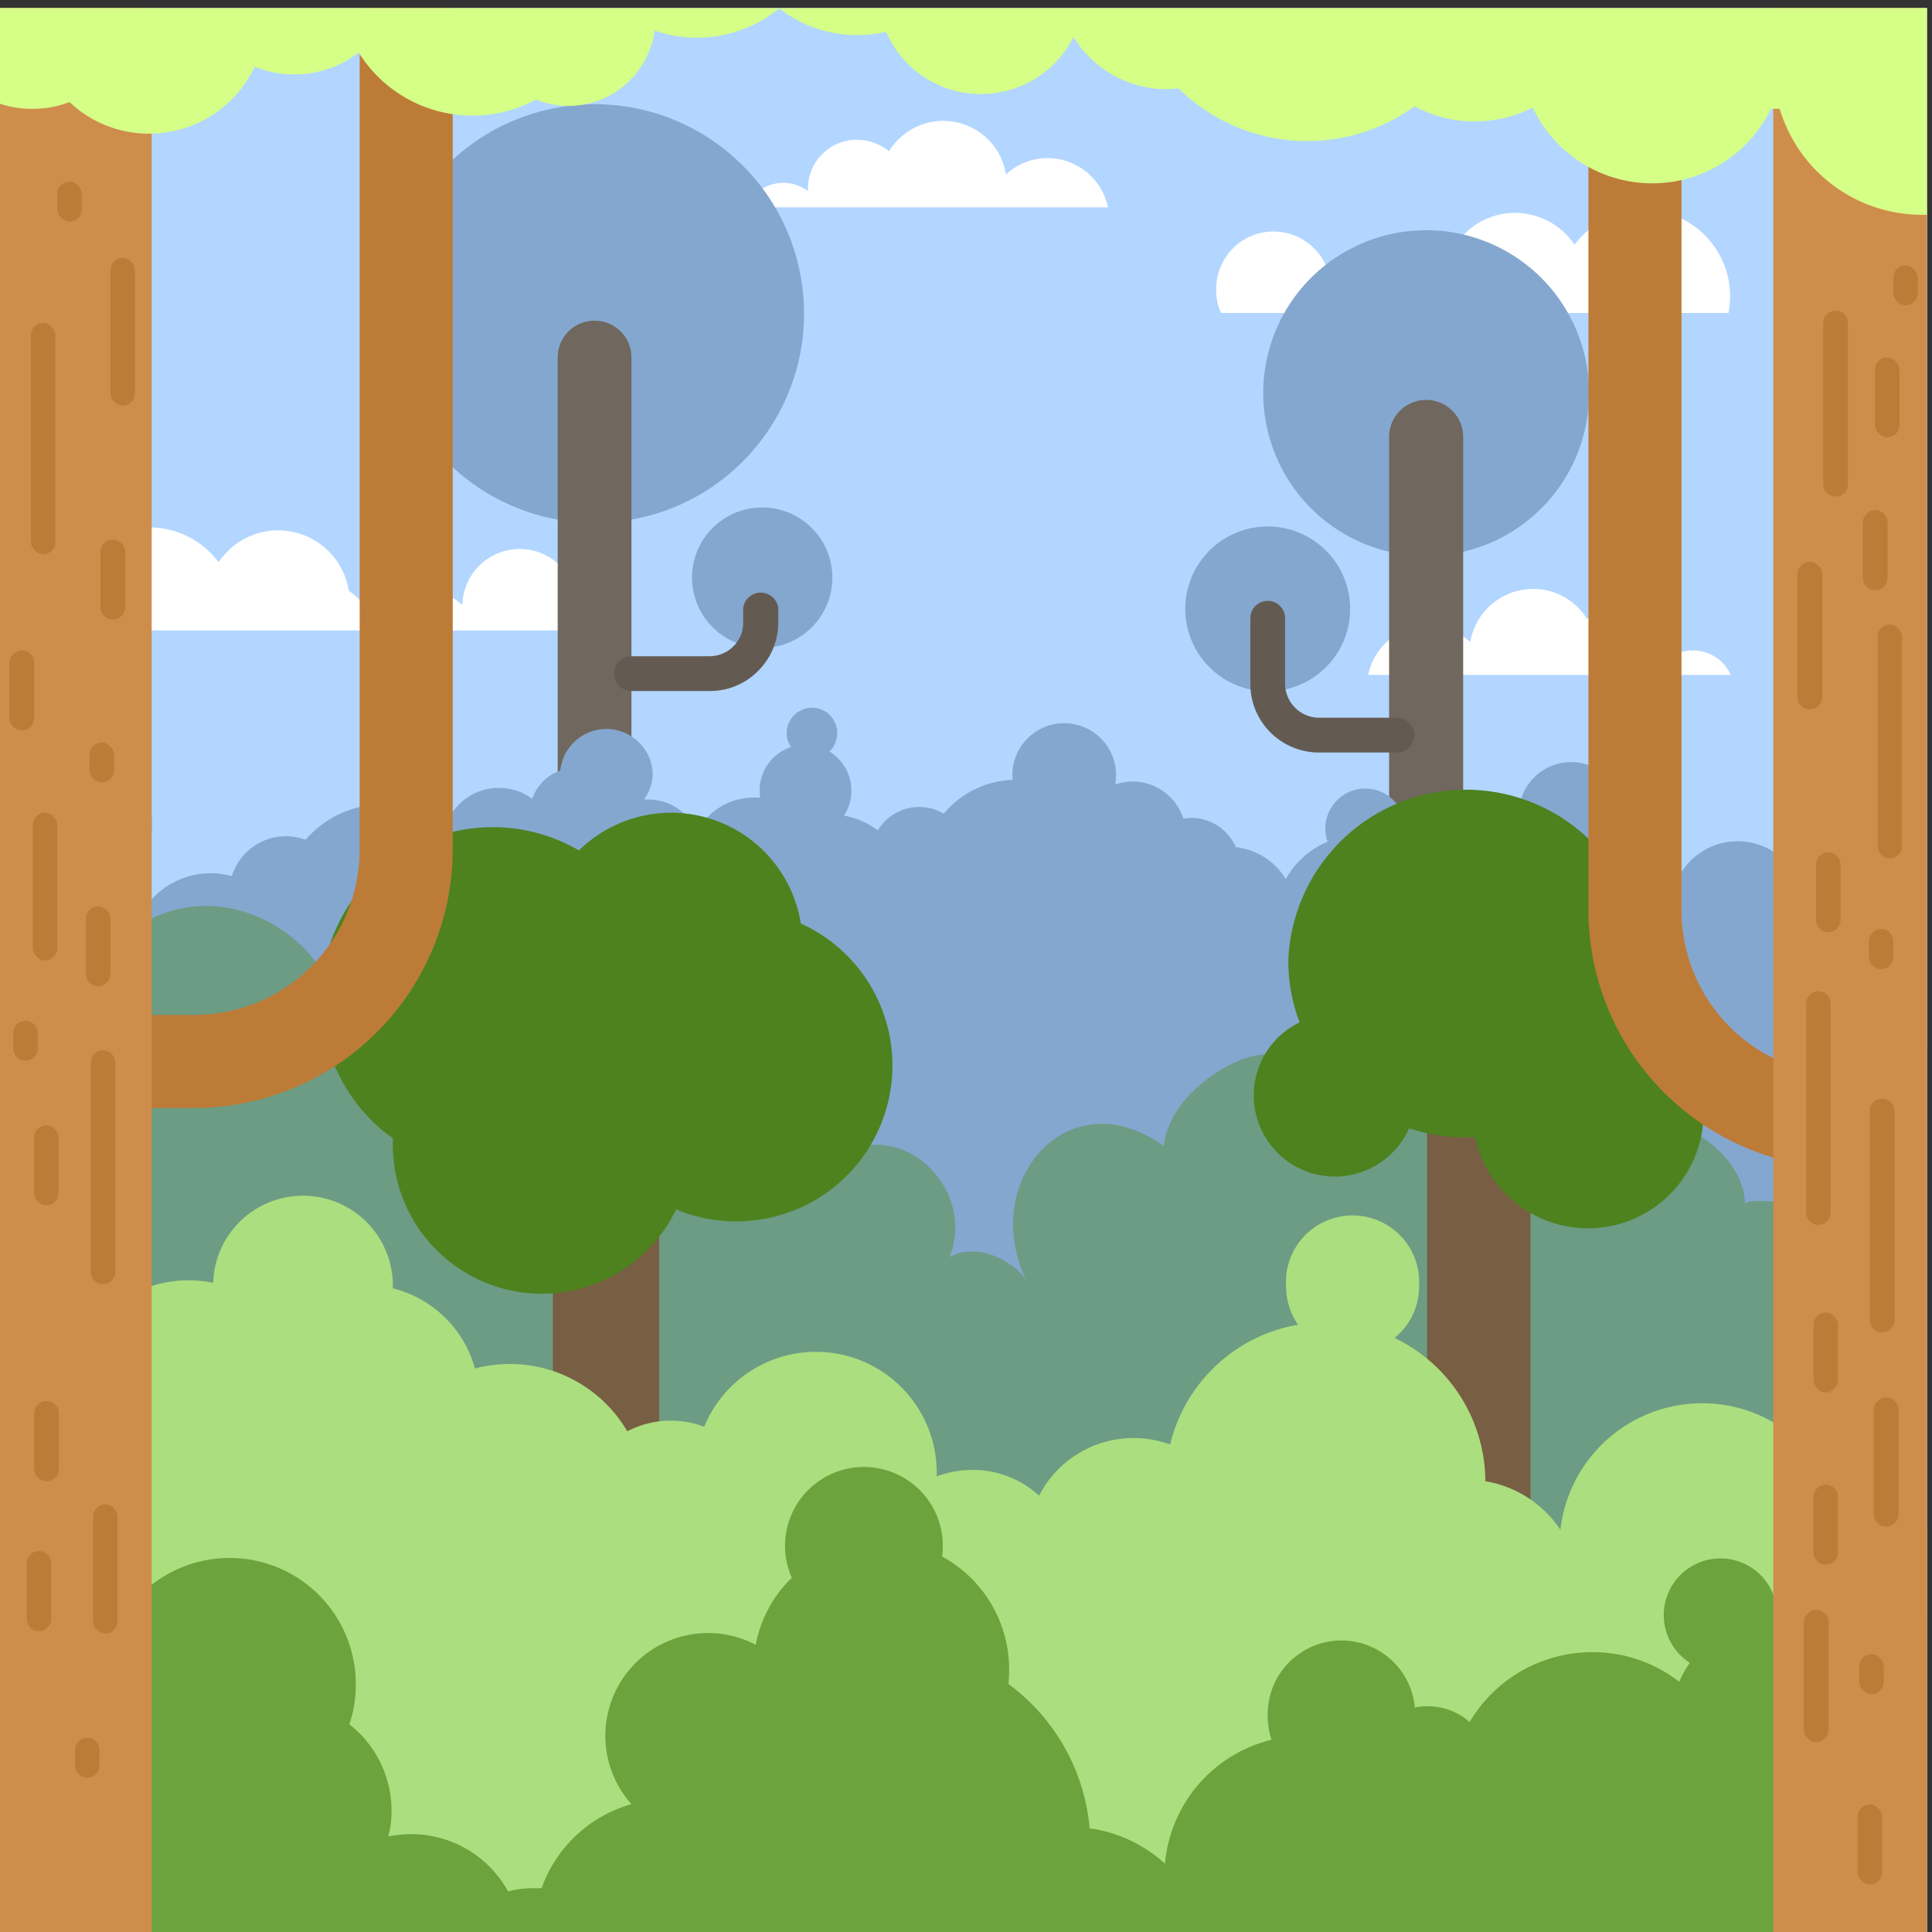 <svg id="publicdomainvectors.org" xmlns="http://www.w3.org/2000/svg" viewBox="0 0 600 600"><rect x="0" y="0" width="600" height="600" fill="#333333" stroke="none"/><defs><style>.cls-1{fill:#b2d6ff;}.cls-2{fill:#fff;}.cls-10,.cls-11,.cls-12,.cls-13,.cls-15,.cls-2,.cls-4,.cls-5,.cls-6,.cls-7,.cls-8{fill-rule:evenodd;}.cls-3,.cls-4{fill:#84a7cf;}.cls-5{fill:#70675e;}.cls-6{fill:#635b52;}.cls-7{fill:#6c9c84;}.cls-8,.cls-9{fill:#785e43;}.cls-10{fill:#4d821f;}.cls-11{fill:#abde7e;}.cls-12{fill:#6ca33c;}.cls-13,.cls-16{fill:#bd7b38;}.cls-14{fill:#cf8d4b;}.cls-15{fill:#d5ff87;}</style></defs><title>LANDSCAPE8</title><rect class="cls-1" x="-0.6" y="2.5" width="599.1" height="599.08"/><path class="cls-2" d="M525.8,202a12.9,12.9,0,0,0-7.7,2.5,1.3,1.3,0,0,0,.1-.6,15.3,15.3,0,0,0-25.3-11.6,19.5,19.5,0,0,0-16.8-9.4,19.8,19.8,0,0,0-19.5,16.5,19.1,19.1,0,0,0-31.7,10.2H537.5A12.8,12.8,0,0,0,525.8,202Z"/><path class="cls-2" d="M20.2,195.8a23.5,23.5,0,0,1-.6-5.4,26.8,26.8,0,0,1,48.3-15.8,22.2,22.2,0,0,1,40.4,8.8,26.5,26.5,0,0,1,5.6,5.5,21.4,21.4,0,0,1,29.7-1,17.8,17.8,0,0,1,35.6.8,17.1,17.1,0,0,1-1.5,7.1Z"/><path class="cls-2" d="M243.2,56.8a12.9,12.9,0,0,1,7.7,2.5v-.6a15.2,15.2,0,0,1,15.2-15.3,15.9,15.9,0,0,1,10,3.6,19.7,19.7,0,0,1,36.3,7.2,18.9,18.9,0,0,1,13-5.1,19.2,19.2,0,0,1,18.7,15.3H231.5A12.8,12.8,0,0,1,243.2,56.8Z"/><path class="cls-2" d="M536.8,97.2a30.7,30.7,0,0,0,.5-5.3A26.8,26.8,0,0,0,489,76a22.4,22.4,0,0,0-18.5-9.9,22.1,22.1,0,0,0-21.8,18.7,27.5,27.5,0,0,0-5.7,5.6,21.6,21.6,0,0,0-29.7-1.1,17.8,17.8,0,0,0-35.6.8,17.1,17.1,0,0,0,1.5,7.1Z"/><circle class="cls-3" cx="184.7" cy="97.3" r="65" transform="translate(-13.3 31.2) rotate(-9.3)"/><path class="cls-4" d="M236.7,201.2a21.8,21.8,0,1,0-21.8-21.8A21.9,21.9,0,0,0,236.7,201.2Z"/><path class="cls-5" d="M184.7,99.6h0A11.4,11.4,0,0,1,196.1,111V269.7H173.2V111A11.4,11.4,0,0,1,184.7,99.6Z"/><path class="cls-6" d="M196.1,214.6a5.4,5.4,0,1,1,0-10.8h24.3a10.6,10.6,0,0,0,7.4-3.1,10.3,10.3,0,0,0,3-7.4v-4.5a5.5,5.5,0,0,1,10.9,0v4.5a21.2,21.2,0,0,1-6.3,15.1,20.9,20.9,0,0,1-15,6.2Z"/><path class="cls-4" d="M442.9,172.7a50.6,50.6,0,1,0-50.6-50.6A50.7,50.7,0,0,0,442.9,172.7Z"/><path class="cls-5" d="M442.9,124.2h0a11.5,11.5,0,0,1,11.5,11.4V294.3h-23V135.6A11.5,11.5,0,0,1,442.9,124.2Z"/><path class="cls-4" d="M393.7,214.7a25.6,25.6,0,1,0-25.6-25.6A25.6,25.6,0,0,0,393.7,214.7Z"/><path class="cls-6" d="M433.8,233.7a5.4,5.4,0,0,0,0-10.8H409.6a10.6,10.6,0,0,1-10.5-10.5V192a5.4,5.4,0,0,0-10.8,0v20.4a21.3,21.3,0,0,0,21.3,21.3Z"/><path class="cls-4" d="M41.9,271.1a26.1,26.1,0,0,1,3.2,10.7,24.8,24.8,0,0,1,20.4-10.6,23.7,23.7,0,0,1,6.5.9,17.6,17.6,0,0,1,16.8-12.4,17.8,17.8,0,0,1,6.1,1.1,31.7,31.7,0,0,1,24-11,31.2,31.2,0,0,1,19.5,6.8,17.3,17.3,0,0,1,16.5-11.9,17.1,17.1,0,0,1,10.4,3.4,14.1,14.1,0,0,1,8.7-8.8,14.4,14.4,0,0,1,28.7.7,14,14,0,0,1-2.7,8.3h1.3a16.3,16.3,0,0,1,15.1,10.1A19.9,19.9,0,0,1,234,247.7h2.1a15,15,0,0,1-.2-2.2,14.2,14.2,0,0,1,9.8-13.5,7.1,7.1,0,0,1-1.4-4.3,7.9,7.9,0,0,1,7.9-7.9,7.8,7.8,0,0,1,7.8,7.9,8,8,0,0,1-2.4,5.7,14.2,14.2,0,0,1,6.8,12.1,13.8,13.8,0,0,1-2.3,7.8,24.3,24.3,0,0,1,10.5,4.6,15,15,0,0,1,20.5-5.2,29,29,0,0,1,21.4-10.5c0-.5-.1-1-.1-1.5a16.1,16.1,0,1,1,32.2,0,26.4,26.4,0,0,1-.2,2.9,18.5,18.5,0,0,1,5.4-.9,16.6,16.6,0,0,1,15.7,11.5l2.5-.2a15.1,15.1,0,0,1,13.8,9.1,20.7,20.7,0,0,1,15.5,9.9,26.7,26.7,0,0,1,13-11.6,12.4,12.4,0,1,1,24.1-3.9,11.8,11.8,0,0,1-1.1,5,27.6,27.6,0,0,1,12.8,14.9,12.7,12.7,0,0,1,5.2-1,13.2,13.2,0,0,1,7.6,2.4,29.7,29.7,0,0,1,12.9-19.1,16.7,16.7,0,0,1-2.1-8,16.3,16.3,0,0,1,32.5,0,17,17,0,0,1-1.3,6.4,29.4,29.4,0,0,1,14.9,17.5l1.7,1.6a20.7,20.7,0,0,1,38.9-4,19.6,19.6,0,0,1,10-5.4,16.6,16.6,0,0,1-2.6-8.9,17,17,0,0,1,6.7-13.4v-1.3a19.5,19.5,0,0,1,25.9-18.4V601.6H-.6V256.2a23.9,23.9,0,1,1,42.5,14.9Z"/><path class="cls-7" d="M8.8,299.1a36.5,36.5,0,0,1,17.6,5.3c32.3-49.2,89.4-9.2,77,23.5A25.4,25.4,0,0,1,124.2,352h2.4a22.4,22.4,0,0,1,7.1,1.3,29.4,29.4,0,0,1,58.3-.5c.5,0-1.7-.1,1.4-.1s11.1,2.2,15.1,5.8a26.4,26.4,0,0,1,52.4,0c20.4-11.2,42.2,11.3,34,31.9,2.4-1.1,3-1.7,7.8-1.7s13,3.7,16.2,9.3c-15.3-31.2,13.1-63.4,42.5-42.1,1.7-16,21.8-28.4,31.5-28.4s6,.4,8.8,1.2a35.2,35.2,0,0,1,35.2-28.7c18.1,0,34.3,14.6,35.8,33.1,1.1-.2-3.4-.2,3.5-.2s23.3,8.3,26.7,19.8c3.9-2.4,4.1-3.8,13.5-3.8s25,11,25.5,24.7c2.1-.4-.6-.6,6.4-.6s22.2,5.9,28.5,15a33.2,33.2,0,0,1,9-10.7c-5.2-5.7-8.3-10.5-8.3-21.5s8.7-25.6,20.9-30.1v276H-.6v-301A23.3,23.3,0,0,1,8.8,299.1Z"/><path class="cls-8" d="M188.2,316.1h0a16.5,16.5,0,0,1,16.5,16.5V498.1h-33V332.6A16.5,16.5,0,0,1,188.2,316.1Z"/><rect class="cls-9" x="443.2" y="328" width="32.1" height="166.62"/><path class="cls-10" d="M208.4,252.4a40.8,40.8,0,0,1,40.3,34.4,48.4,48.4,0,0,1-20.1,92.5,47.9,47.9,0,0,1-18.6-3.7,46.3,46.3,0,0,1-88-19.9,14.8,14.8,0,0,1,.1-2.1,53.3,53.3,0,0,1,57.7-89.5A41,41,0,0,1,208.4,252.4Z"/><path class="cls-10" d="M437.6,350.4a25.2,25.2,0,1,1-34-32.9,53.9,53.9,0,0,1-3.5-19.4,55.2,55.2,0,0,1,110.3,0,52.1,52.1,0,0,1-2.1,14.9,35.9,35.9,0,1,1-50.2,40.2h-2.9A54.1,54.1,0,0,1,437.6,350.4Z"/><path class="cls-11" d="M-.6,411a31.4,31.4,0,0,1,22.5,16.1,37.5,37.5,0,0,1,44.3-28.7,27.9,27.9,0,0,1,55.8,1.7A35.3,35.3,0,0,1,147.5,425a43.2,43.2,0,0,1,10.8-1.4,42.2,42.2,0,0,1,36.5,20.9,29.3,29.3,0,0,1,23.9-1.4,37.5,37.5,0,0,1,72.2,14.2v1.2a31.2,31.2,0,0,1,11.1-2,30.3,30.3,0,0,1,20.7,8A32.9,32.9,0,0,1,352,446.6a33.3,33.3,0,0,1,11.4,2,49.5,49.5,0,0,1,39.7-37.2,21.1,21.1,0,0,1-3.7-11.8,20.7,20.7,0,1,1,41.3,0,20.3,20.3,0,0,1-7.6,15.9A49.7,49.7,0,0,1,461.3,460a34.9,34.9,0,0,1,23.3,15.1,44.3,44.3,0,0,1,84.5-13,23.4,23.4,0,0,1,3.8-.3A31.1,31.1,0,0,1,598.4,475V601.6H-.6Z"/><path class="cls-12" d="M598.4,502.3v99.3H-.6V569.4a30.7,30.7,0,0,1,11-2.1,30,30,0,0,1,4.3.3,26,26,0,0,1,23.8-23.1,39.2,39.2,0,1,1,72-21.3,38.2,38.2,0,0,1-2,12.3,34.1,34.1,0,0,1,13.1,26.8,29.7,29.7,0,0,1-1,8,41.7,41.7,0,0,1,7.1-.7,34.4,34.4,0,0,1,30.1,17.8,28.6,28.6,0,0,1,7.7-1h2.7a41.6,41.6,0,0,1,27.9-26.1,31.9,31.9,0,0,1,38.6-49.5A38.9,38.9,0,0,1,245.9,490a24.5,24.5,0,1,1,46.9-9.8c0,1.1-.1,2.2-.2,3.2a39.9,39.9,0,0,1,20.8,35c0,1.6-.1,3.1-.2,4.6a62.4,62.4,0,0,1,25.2,44.8,43.6,43.6,0,0,1,23.4,11,43.5,43.5,0,0,1,33.1-38.5,22.5,22.5,0,0,1-1.2-7.4,22.9,22.9,0,0,1,45.7-2.6,17.5,17.5,0,0,1,4-.4,19.4,19.4,0,0,1,13,4.9,44.2,44.2,0,0,1,38.1-21.7,43.6,43.6,0,0,1,27,9.2,30.8,30.8,0,0,1,3.3-5.9,17.6,17.6,0,1,1,27.1-14.8,7.6,7.6,0,0,1-.1,1.5,31.6,31.6,0,0,1,22.3,10.6A50.7,50.7,0,0,1,598.4,502.3Z"/><path class="cls-13" d="M43.6,315.2H60.5a51.4,51.4,0,0,0,51.2-51.3V2.5h28.9V263.9a80.4,80.4,0,0,1-80.1,80.2H43.6Z"/><rect class="cls-14" x="-0.6" y="2.5" width="47.7" height="599.08"/><path class="cls-13" d="M590.3,333.9H573.5a51.2,51.2,0,0,1-51.3-51.3V21.2H493.3V282.6a80.2,80.2,0,0,0,80.2,80.2h16.8Z"/><rect class="cls-14" x="550.7" y="2.5" width="47.7" height="599.08"/><path class="cls-15" d="M-.6,2.5h599V66.7h-1.6a46.1,46.1,0,0,1-44.1-32.9H550a41,41,0,0,1-74-.4,39.3,39.3,0,0,1-18.1,4.3A38.8,38.8,0,0,1,439.3,33a56.7,56.7,0,0,1-33.4,10.8,56.6,56.6,0,0,1-39.8-16.3l-3.7.2a34,34,0,0,1-29-16.2,32.2,32.2,0,0,1-28.7,17.7A32,32,0,0,1,275.2,9.9a44.1,44.1,0,0,1-8.9,1A39.4,39.4,0,0,1,242,2.6a40.4,40.4,0,0,1-25.6,9.1,40.5,40.5,0,0,1-13.1-2.2,27.1,27.1,0,0,1-26.8,23.4,25.9,25.9,0,0,1-10-2,41.3,41.3,0,0,1-19.8,5,41.5,41.5,0,0,1-35.3-19.6,32.2,32.2,0,0,1-20,6.8,31.7,31.7,0,0,1-12.3-2.4A36.2,36.2,0,0,1,46.3,41.5a35.6,35.6,0,0,1-24.7-9.8A31.9,31.9,0,0,1,10,33.8,31.1,31.1,0,0,1-.6,32Z"/><rect class="cls-16" x="9.6" y="100.3" width="7.6" height="71.85" rx="3.8" ry="3.8"/><rect class="cls-16" x="34.3" y="80.1" width="7.6" height="45.86" rx="3.8" ry="3.8"/><path class="cls-13" d="M6.8,202h0a3.8,3.8,0,0,1,3.8,3.8V223a3.8,3.8,0,0,1-3.8,3.8h0A3.9,3.9,0,0,1,2.9,223V205.8A3.9,3.9,0,0,1,6.8,202Z"/><rect class="cls-16" x="27.8" y="230.6" width="7.6" height="12.42" rx="3.8" ry="3.8"/><rect class="cls-16" x="10.2" y="252.4" width="7.6" height="45.86" rx="3.8" ry="3.8"/><path class="cls-13" d="M30.5,281.5h0a3.8,3.8,0,0,1,3.8,3.8v17.2a3.8,3.8,0,0,1-3.8,3.8h0a3.8,3.8,0,0,1-3.8-3.8V285.3A3.8,3.8,0,0,1,30.5,281.5Z"/><path class="cls-13" d="M7.9,317h0a3.8,3.8,0,0,1,3.8,3.8v4.8a3.8,3.8,0,0,1-3.8,3.8h0a3.8,3.8,0,0,1-3.8-3.8v-4.8A3.8,3.8,0,0,1,7.9,317Z"/><path class="cls-13" d="M32,326.2h0a3.8,3.8,0,0,1,3.8,3.8v65a3.8,3.8,0,0,1-3.8,3.8h0a3.8,3.8,0,0,1-3.8-3.8V330A3.8,3.8,0,0,1,32,326.2Z"/><rect class="cls-16" x="10.6" y="349.5" width="7.6" height="24.84" rx="3.8" ry="3.8"/><path class="cls-13" d="M35,167.6h0a3.9,3.9,0,0,1,3.9,3.8v17.2a3.9,3.9,0,0,1-3.9,3.8h0a3.8,3.8,0,0,1-3.8-3.8V171.4A3.8,3.8,0,0,1,35,167.6Z"/><rect class="cls-16" x="17.8" y="56.4" width="7.6" height="12.42" rx="3.8" ry="3.8"/><path class="cls-13" d="M14.5,435.1h0a3.8,3.8,0,0,1,3.8,3.9v17.1a3.8,3.8,0,0,1-3.8,3.9h0a3.9,3.9,0,0,1-3.9-3.9V439A3.9,3.9,0,0,1,14.5,435.1Z"/><rect class="cls-16" x="28.9" y="467.2" width="7.6" height="40.13" rx="3.8" ry="3.8"/><path class="cls-13" d="M12.1,481.7h0a3.8,3.8,0,0,1,3.8,3.8v17.2a3.9,3.9,0,0,1-3.8,3.9h0a3.9,3.9,0,0,1-3.8-3.9V485.5A3.8,3.8,0,0,1,12.1,481.7Z"/><path class="cls-13" d="M27.1,539.7h0a3.8,3.8,0,0,1,3.8,3.8v4.8a3.8,3.8,0,0,1-3.8,3.8h0a3.8,3.8,0,0,1-3.8-3.8v-4.8A3.8,3.8,0,0,1,27.1,539.7Z"/><path class="cls-13" d="M570.1,96.5h0a3.8,3.8,0,0,1,3.8,3.8v50.1a3.8,3.8,0,0,1-3.8,3.8h0a3.9,3.9,0,0,1-3.9-3.8V100.3A3.9,3.9,0,0,1,570.1,96.5Z"/><rect class="cls-16" x="588" y="82.4" width="7.6" height="12.42" rx="3.8" ry="3.8"/><rect class="cls-16" x="582.3" y="111" width="7.6" height="24.84" rx="3.8" ry="3.8"/><rect class="cls-16" x="583.1" y="194" width="7.6" height="72.61" rx="3.8" ry="3.8"/><path class="cls-13" d="M582.4,158.4h0a3.9,3.9,0,0,1,3.8,3.9v17.2a3.8,3.8,0,0,1-3.8,3.8h0a3.9,3.9,0,0,1-3.9-3.8V162.3A4,4,0,0,1,582.4,158.4Z"/><path class="cls-13" d="M562,174.5h0a3.9,3.9,0,0,1,3.9,3.8v38.2a3.9,3.9,0,0,1-3.9,3.8h0a3.8,3.8,0,0,1-3.8-3.8V178.3A3.8,3.8,0,0,1,562,174.5Z"/><path class="cls-13" d="M567.8,264.7h0a3.8,3.8,0,0,1,3.8,3.8v17.2a3.8,3.8,0,0,1-3.8,3.8h0a3.8,3.8,0,0,1-3.8-3.8V268.5A3.8,3.8,0,0,1,567.8,264.7Z"/><path class="cls-13" d="M584.2,288.5h0a3.9,3.9,0,0,1,3.8,3.9v4.7a3.9,3.9,0,0,1-3.8,3.9h0a3.9,3.9,0,0,1-3.8-3.9v-4.7A3.9,3.9,0,0,1,584.2,288.5Z"/><path class="cls-13" d="M564.7,307.8h0a3.9,3.9,0,0,1,3.8,3.9v64.9a3.8,3.8,0,0,1-3.8,3.8h0a3.8,3.8,0,0,1-3.8-3.8V311.7A3.9,3.9,0,0,1,564.7,307.8Z"/><path class="cls-13" d="M584.5,341.2h0a3.9,3.9,0,0,1,3.9,3.8v65a3.9,3.9,0,0,1-3.9,3.8h0a3.8,3.8,0,0,1-3.8-3.8V345A3.8,3.8,0,0,1,584.5,341.2Z"/><rect class="cls-16" x="563.2" y="407.6" width="7.6" height="24.84" rx="3.8" ry="3.8"/><path class="cls-13" d="M585.7,434h0a3.9,3.9,0,0,1,3.9,3.8v32.5a3.9,3.9,0,0,1-3.9,3.8h0a3.8,3.8,0,0,1-3.8-3.8V437.8A3.8,3.8,0,0,1,585.7,434Z"/><path class="cls-13" d="M567,461.1h0a3.8,3.8,0,0,1,3.8,3.8v17.2a3.8,3.8,0,0,1-3.8,3.8h0a3.8,3.8,0,0,1-3.8-3.8V464.9A3.8,3.8,0,0,1,567,461.1Z"/><rect class="cls-16" x="577.4" y="513.7" width="7.6" height="12.42" rx="3.8" ry="3.8"/><path class="cls-13" d="M564.1,500h0a3.8,3.8,0,0,1,3.8,3.8v33.3a3.9,3.9,0,0,1-3.8,3.9h0a4,4,0,0,1-3.9-3.9V503.8A3.9,3.9,0,0,1,564.1,500Z"/><rect class="cls-16" x="576.9" y="560.4" width="7.6" height="24.84" rx="3.8" ry="3.8"/></svg>